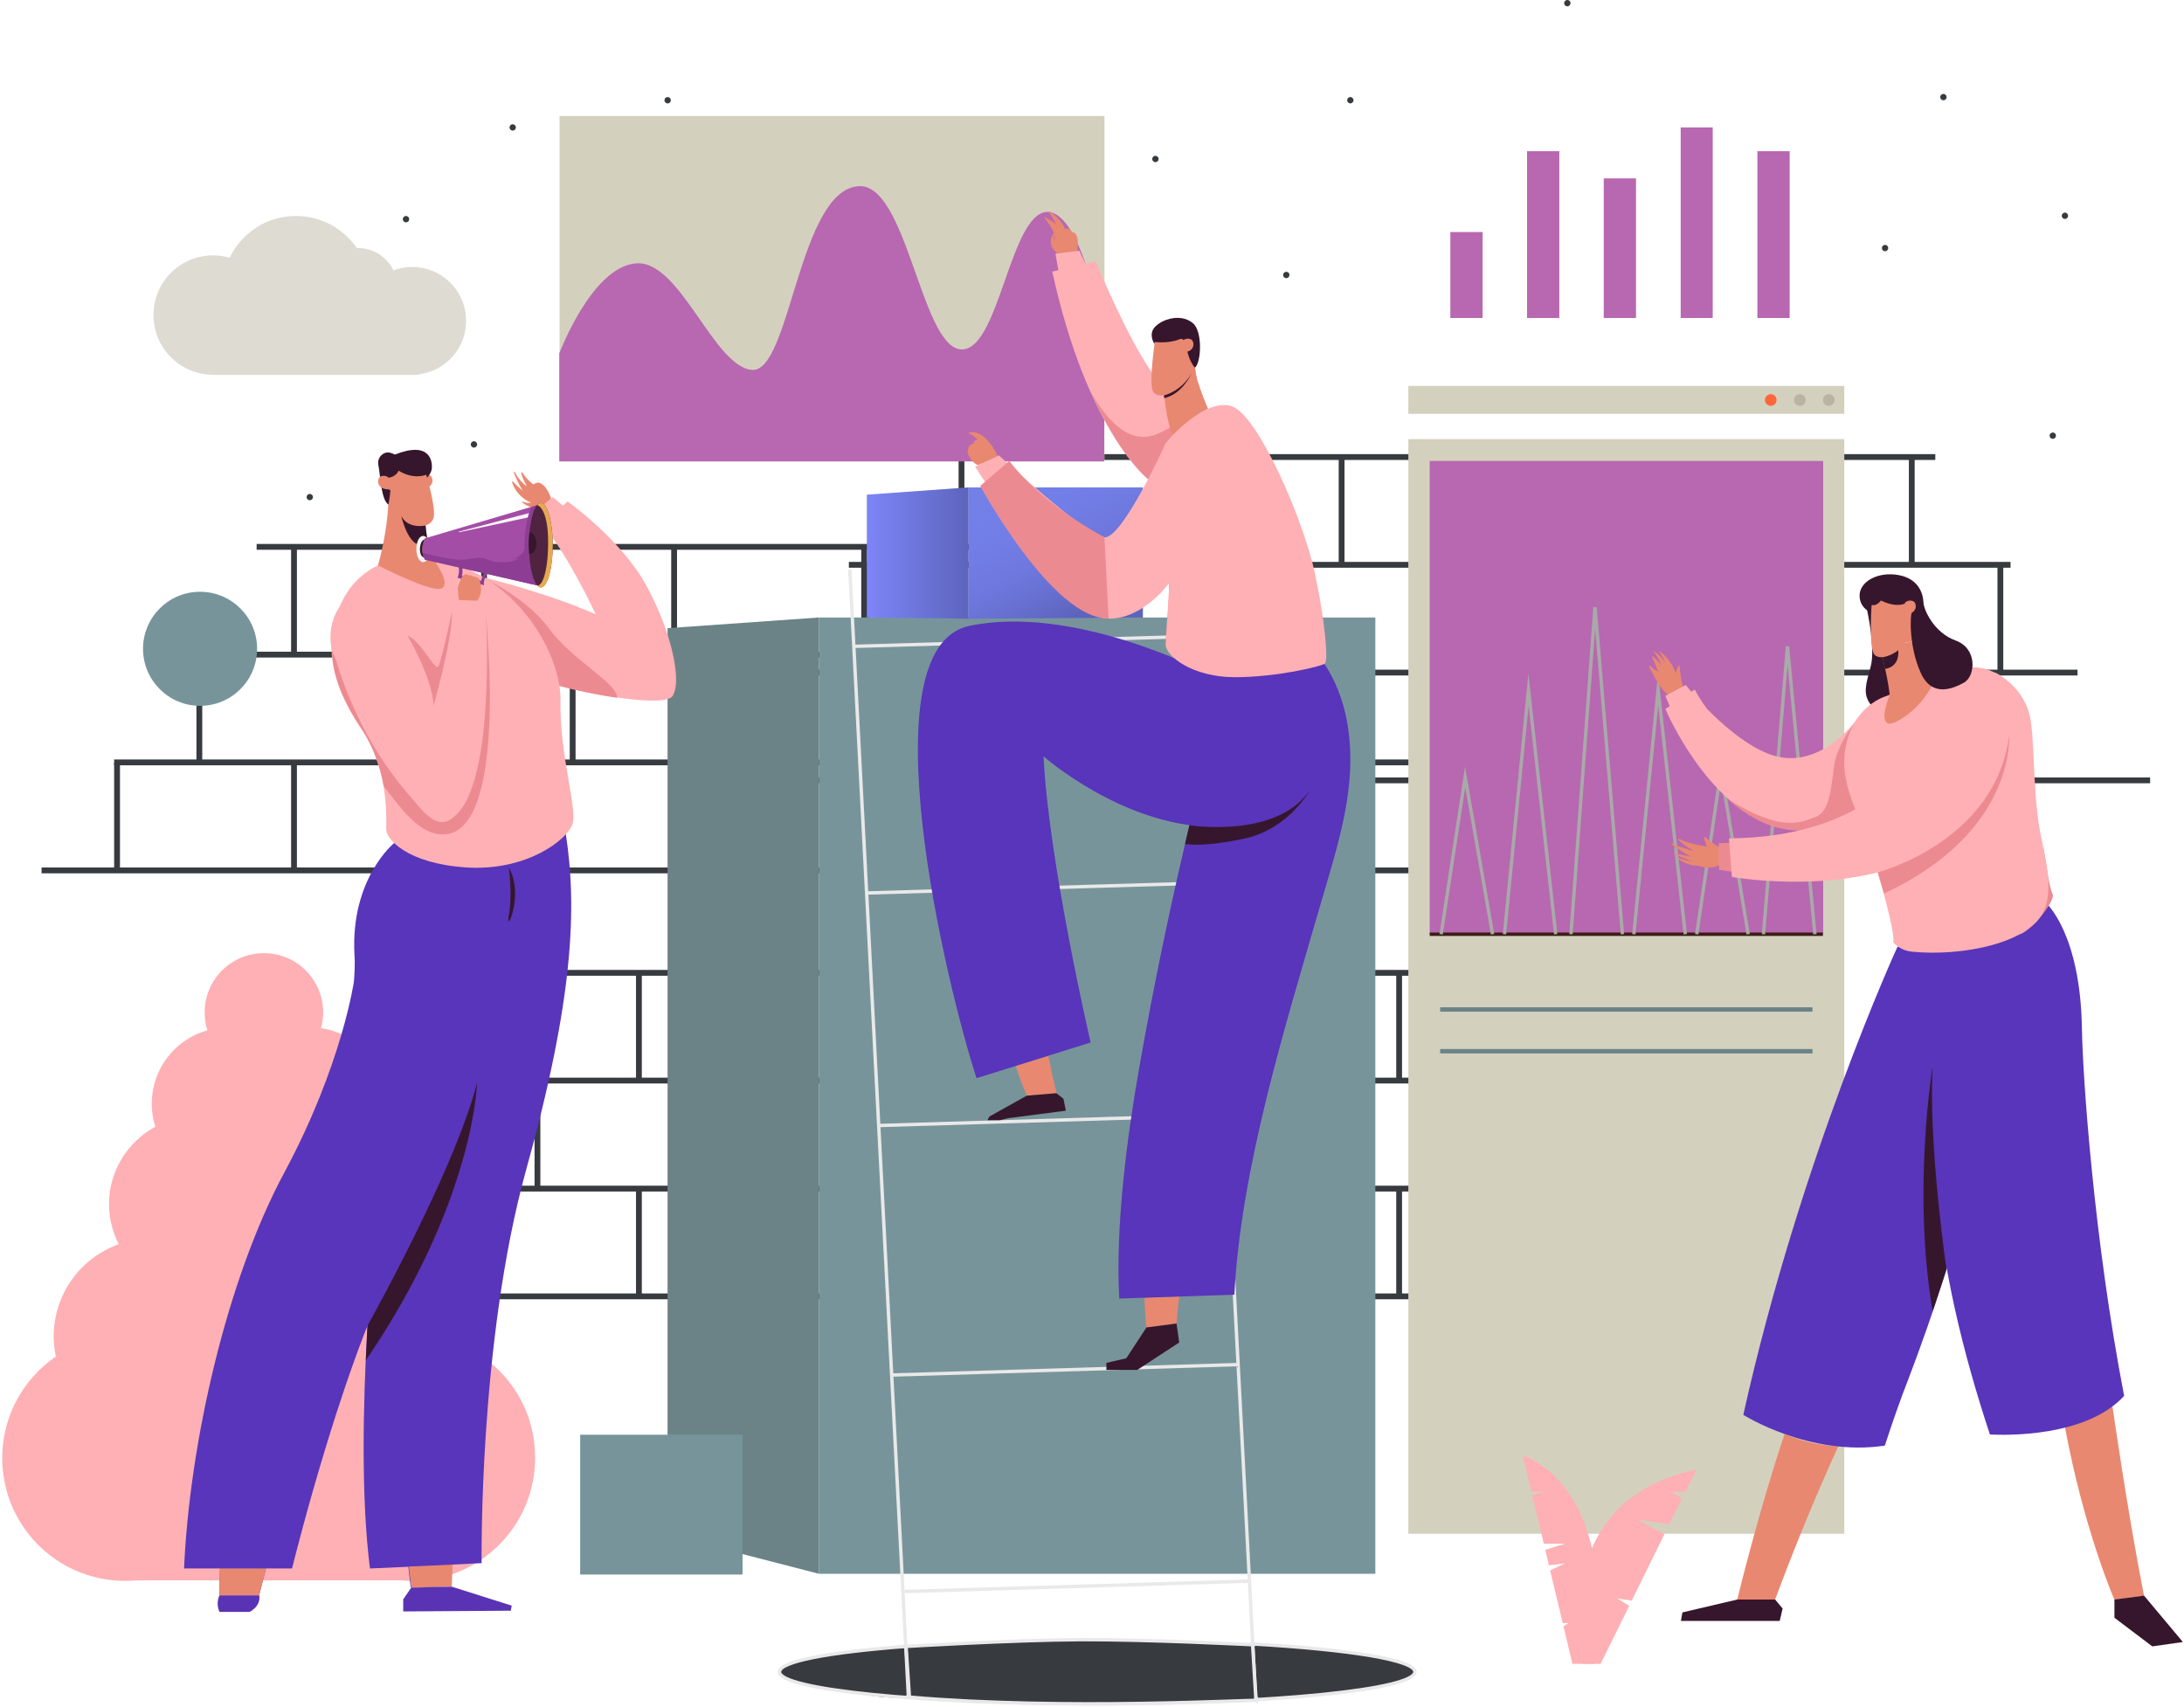 <svg width="646" height="505" fill="none" xmlns="http://www.w3.org/2000/svg"><path d="M572.44 134.328H273.342v1.723H572.44v-1.723zm22.256 31.877h-343.61v1.723h343.61v-1.723zm19.816 31.877H231.199v1.723h383.313v-1.723zm21.466 31.877H209.732v1.723h426.246v-1.723z" fill="#373B40"/><path d="M285.26 135.19h-1.723v31.877h1.723V135.19zm-28 31.948h-1.723v31.877h1.723v-31.877zm-24.338 31.877h-1.723v31.877h1.723v-31.877zm108.554-63.825h-1.723v31.877h1.723V135.19zm56.215 0h-1.723v31.877h1.723V135.19zm56.216 0h-1.724v31.877h1.724V135.19zm56.215 0h-1.723v31.877h1.723V135.19zm56.215 0h-1.723v31.877h1.723V135.19zm-254.872 31.948h-1.723v31.877h1.723v-31.877zm56.216 0h-1.723v31.877h1.723v-31.877zm56.215 0h-1.723v31.877h1.723v-31.877zm56.216 0h-1.723v31.877h1.723v-31.877zm56.215 0h-1.723v31.877h1.723v-31.877zm56.215 0h-1.723v31.877h1.723v-31.877zM285.26 199.015h-1.723v31.877h1.723v-31.877zm56.216 0h-1.723v31.877h1.723v-31.877zm56.215 0h-1.723v31.877h1.723v-31.877zm56.216 0h-1.724v31.877h1.724v-31.877zm56.215 0h-1.723v31.877h1.723v-31.877zm56.215 0h-1.723v31.877h1.723v-31.877z" fill="#373B40"/><path d="M375.004 160.893H75.906v1.723h299.098v-1.723zm22.185 31.876H53.579v1.723h343.61v-1.723zm19.887 31.877H33.763v1.723h383.313v-1.723zm21.466 31.949H12.296v1.723h426.246v-1.723z" fill="#373B40"/><path d="M87.824 161.754h-1.723v31.877h1.723v-31.877zm-28 31.949h-1.723v31.877h1.723v-31.877zM35.486 225.58h-1.723v31.877h1.723V225.58zm108.554-63.826h-1.723v31.877h1.723v-31.877zm56.215 0h-1.723v31.877h1.723v-31.877zm56.216 0h-1.724v31.877h1.724v-31.877zm56.215 0h-1.723v31.877h1.723v-31.877zm56.215 0h-1.723v31.877h1.723v-31.877zm-254.872 31.949h-1.723v31.877h1.723v-31.877zm56.216 0h-1.723v31.877h1.723v-31.877zm56.215 0h-1.723v31.877h1.723v-31.877zm56.216 0h-1.723v31.877h1.723v-31.877zm56.215 0h-1.723v31.877h1.723v-31.877zm56.216 0h-1.724v31.877h1.724v-31.877zM87.824 225.58h-1.723v31.877h1.723V225.58zm56.216 0h-1.723v31.876h1.723V225.58zm56.215 0h-1.723v31.876h1.723V225.58zm56.216 0h-1.723v31.876h1.723V225.58zm56.215 0h-1.723v31.876h1.723V225.58zm56.215 0h-1.723v31.876h1.723V225.58zm51.908 61.313H121.712v1.723h299.097v-1.723zm22.257 31.877H99.456v1.723h343.61v-1.723zm19.815 31.948H79.568v1.723h383.313v-1.723zm21.467 31.877H58.101v1.723h426.247v-1.723z" fill="#373B40"/><path d="M133.63 287.754h-1.724v31.877h1.724v-31.877zm-27.929 31.949h-1.723v31.877h1.723v-31.877zm-24.338 31.948H79.64v31.877h1.723v-31.877zm108.482-63.897h-1.723v31.877h1.723v-31.877zm56.215 0h-1.723v31.877h1.723v-31.877zm56.216 0h-1.723v31.877h1.723v-31.877zm56.215 0h-1.723v31.877h1.723v-31.877zm56.216 0h-1.723v31.877h1.723v-31.877zm-254.872 31.949h-1.723v31.877h1.723v-31.877zm56.215 0h-1.723v31.877h1.723v-31.877zm56.216 0h-1.724v31.877h1.724v-31.877zm56.215 0h-1.723v31.877h1.723v-31.877zm56.215 0h-1.723v31.877h1.723v-31.877zm56.216 0h-1.723v31.877h1.723v-31.877zM133.63 351.652h-1.724v31.877h1.724v-31.877zm56.215-.001h-1.723v31.877h1.723v-31.877zm56.215 0h-1.723v31.877h1.723v-31.877zm56.216 0h-1.723v31.877h1.723v-31.877zm56.215 0h-1.723v31.877h1.723v-31.877zm56.215 0h-1.723v31.877h1.723v-31.877z" fill="#373B40"/><path d="M142.532 401.19c.431-1.939.646-3.877.646-5.959 0-12.564-8.041-23.262-19.241-27.282 1.867-3.59 2.872-7.611 2.872-11.846 0-9.908-5.528-18.524-13.713-22.903.718-2.154 1.077-4.451 1.077-6.821 0-11.343-8.328-20.676-19.24-22.256a17.03 17.03 0 00.645-4.667c0-9.692-7.825-17.518-17.518-17.518-9.692 0-17.518 7.826-17.518 17.518 0 1.867.288 3.662.79 5.313-9.477 2.657-16.441 11.344-16.441 21.682 0 2.37.359 4.667 1.077 6.821-8.113 4.379-13.713 12.995-13.713 22.902 0 4.308 1.077 8.329 2.872 11.847-11.2 4.02-19.241 14.646-19.241 27.282 0 2.01.215 4.02.646 5.959C6.983 407.795.665 418.78.665 431.272c0 20.031 16.226 36.328 36.329 36.328 1.148 0 2.297-.072 3.374-.144h78.185c1.148.072 2.225.144 3.374.144 20.031 0 36.328-16.226 36.328-36.328.072-12.564-6.174-23.549-15.723-30.082z" fill="#FFB0B4"/><path d="M545.517 129.877H416.573v323.795h128.944V129.877z" fill="#D4D0BE"/><path d="M539.271 136.339h-116.38v311.589h116.38V136.339z" fill="#D4D0BE"/><path d="M539.271 136.339h-116.38v139.928h116.38V136.339z" fill="#B768B0"/><path d="M545.517 114.154H416.573v8.256h128.944v-8.256z" fill="#D4D0BE"/><path d="M536.112 310.297H425.978v1.293h110.134v-1.293zm0-12.348H425.978v1.292h110.134v-1.292z" fill="#6B8387"/><path d="M372.778 486.41s26.277 1.293 35.036 3.734 14 3.374 8.903 6.246c-5.098 2.943-35.898 6.102-42.503 6.318 0 0-2.369 1.148-2.872-2.657-.574-3.877-2.441-14.718 1.436-13.641z" fill="#373B40"/><path d="M266.809 465.518h-24.554V182.646h164.554v282.872h-37.333" fill="#78949B"/><path d="M152.583 37.692a.95.95 0 01-.933.934.95.95 0 01-.933-.934.95.95 0 01.933-.933.95.95 0 01.933.933zM120.06 65.764a.934.934 0 10.001-1.867.934.934 0 00-.001 1.867zm261.334 15.58a.95.95 0 01-.934.933.95.95 0 01-.933-.933.95.95 0 01.933-.934c.575 0 .934.36.934.934zm-39.631-33.385a.933.933 0 100-1.867.933.933 0 000 1.867zM233.855 62.892a.95.95 0 01-.933.934.95.95 0 01-.933-.934.95.95 0 01.933-.933.95.95 0 01.933.933zm340.954-33.241a.933.933 0 100-1.865.933.933 0 000 1.865zM464.532.933a.95.95 0 01-.933.934.95.95 0 01-.934-.934.95.95 0 01.934-.933c.502 0 .933.359.933.933zm93.98 72.441a.95.95 0 01-.934.934.95.95 0 01-.933-.934.95.95 0 01.933-.933.95.95 0 01.934.933zm53.2-9.548a.95.95 0 01-.934.933.95.95 0 01-.933-.933.95.95 0 01.933-.934.95.95 0 01.934.934zm-3.59 65.046a.95.95 0 01-.934.933.95.95 0 01-.933-.933.95.95 0 01.933-.934c.575 0 .934.431.934.934zM400.347 29.651a.95.95 0 01-.933.933.95.95 0 01-.933-.933.95.95 0 01.933-.933.95.95 0 01.933.933zm-202.892.933a.933.933 0 100-1.865.933.933 0 000 1.865zm-14 42.79a.95.95 0 01-.933.934.95.95 0 01-.933-.934.95.95 0 01.933-.933.95.95 0 01.933.933zm-90.892 73.662a.95.95 0 01-.933.933.95.95 0 01-.934-.933.95.95 0 01.934-.933.95.95 0 01.933.933zm47.6-14.646a.934.934 0 10-.001-1.867.934.934 0 00.001 1.867z" fill="#373B40"/><path d="M353.896 168.503l17.518 334.205m-107.549-95.99l102.308-3.087m-106.184-70.718l102.379-3.087m-105.969-65.693l102.308-3.015M252.522 191.19l102.308-3.016m-87.231 282.585l102.307-3.087" stroke="#E9E9E9" stroke-miterlimit="10"/><path d="M242.255 465.518l-44.8-11.559V185.805l44.8-3.159v282.872z" fill="#6B8387"/><path d="M157.824 143.302a12.848 12.848 0 01-3.302-3.517h-.287s-.072-.001-.072.071V140a18.79 18.79 0 001.723 3.877c-1.508-1.077-2.728-2.513-3.59-4.236-.072-.072-.143-.072-.215-.072-.072 0-.144.072-.072.216v.071c.718 1.867 1.58 3.662 2.656 5.313-1.005-.861-2.01-1.723-2.943-2.728h-.216s0 .072-.071.072v.071c.861 2.729 3.015 5.026 5.672 6.103-.79.144-1.58.072-2.442-.287-.215-.072-.358.143-.143.287 1.508 1.077 3.159 1.723 5.026 1.867.071 0 .071 0 .143-.072l3.231-2.8c.072-.072.072-.072.072-.144-.359-1.795-2.8-6.318-5.17-4.236zm-33.025-2.297s.861-.862 2.225-.431 1.58 3.949-2.225 3.877c0 0-.503-2.585 0-3.446z" fill="#E98870"/><path d="M191.281 173.384c-7.539-13.856-23.405-25.056-23.405-25.056l-1.364 1.22a217.767 217.767 0 00-3.016-2.512l-5.241 4.379c.933.79 1.867 1.867 2.872 3.015l-.79.718c7.18 7.898 15.867 26.564 15.867 26.564-14.359-6.389-33.385-10.984-33.385-10.984-.933 4.092 11.775 26.851 16.011 29.723 4.164 2.872 37.477 9.692 40.133 5.385 2.728-4.236-.144-18.524-7.682-32.452z" fill="#FFB0B4"/><path d="M158.83 200.523c2.297 1.579 13.641 4.379 23.692 5.887.215-4.308-13.282-11.128-20.103-20.461-6.748-9.262-19.6-15.077-19.6-15.077-.861 4.02 11.846 26.779 16.011 29.651z" fill="#EC8A92"/><path d="M167.373 246.759l-38.625 8.543-17.59 79.836.646 18.38s-7.682 68.923-2.369 110.42l11.343-.502c.431 3.948.718 6.174.718 6.174l11.99-.359.215-6.461 8.759-.431s-.933-65.405 13.139-116.236c14.143-50.759 15.077-77.754 11.774-99.364z" fill="#5835BA"/><path d="M149.64 274.902c.143-6.102-.287-12.348-1.292-18.882l-31.734-6.676s-12.923 10.41-11.774 32.882c0 0 .287 2.8-.144 8.041 0 0-3.518 24.769-20.605 56.574s-28 79.979-29.651 117.097h10.626c-.072 2.585-.144 5.241-.144 7.97h11.703s.79-2.944 2.082-7.97h7.681s16.729-68.277 33.816-95.989c17.087-27.785 29.795-73.877 31.087-89.17.216-1.938-.431-3.159-1.651-3.877z" fill="#5835BA"/><path d="M119.63 164.913s-14.718.933-19.816 16.297c-3.805 11.272-1.436 21.682 7.036 34.39 8.472 12.636 7.323 27.067 7.395 29.795.072 2.8 6.103 10.051 23.836 11.2 17.733 1.077 29.651-8.185 31.231-12.78 1.579-4.595-3.877-20.461-3.518-36.543.287-16.082-17.303-43.867-46.164-42.359z" fill="#FFB0B4"/><path d="M111.804 167.21s15.292 7.969 18.667 6.892c3.374-1.077-2.37-8.83-2.37-8.83s-7.251-2.154-16.297 1.938z" fill="#E98870"/><path d="M111.804 167.21s3.159-10.338 3.159-21.61h10.984s-1.22 13.138 2.154 19.743c0 0-2.584 4.954-16.297 1.867z" fill="#E98870"/><path d="M125.158 137.487h-10.195v12.851h10.195v-12.851z" fill="#E98870"/><path d="M125.158 137.487s3.231 9.621 3.231 14.646c0 5.026-9.118 4.81-10.124-1.005-.071 0 3.59-13.354 6.893-13.641z" fill="#E98870"/><path d="M125.876 155.436s-5.098 1.22-7.18-2.8c0 0 2.513 11.415 7.898 7.969 0 0-.575-3.446-.718-5.169z" fill="#36162C"/><path d="M158.901 149.405l-33.241 9.836s-1.723 3.087 0 6.246l33.241 7.682" fill="#A44DA7"/><path d="M125.66 165.487c-1.723-3.159 0-6.246 0-6.246l.575-.144c-.288-.359-.718-.574-1.077-.574-1.149 0-2.011 1.723-2.011 3.877s.934 3.877 2.011 3.877c.359 0 .718-.216 1.077-.575l-.575-.215z" fill="#F9F7F5"/><path d="M143.178 173.097l-7.825-2.154.143-.502c.575-1.723 0-3.662 0-3.662l-.287-.861 10.841 2.441-1.077.646c-1.651 1.005-1.867 3.374-1.867 3.446l.072.646zm-6.533-2.8l5.672 1.508c.143-.718.502-1.939 1.364-2.944l-7.036-1.579c.144.79.287 1.867 0 3.015zm20.533 2.441l1.723.431v-23.692l-1.723.502c0-.072-4.523 9.477 0 22.759z" fill="#8E3D94"/><path d="M163.496 161.251c0 6.892-1.579 12.492-3.518 12.492-1.938 0-3.518-5.6-3.518-12.492 0-6.892 1.58-12.492 3.518-12.492 1.939 0 3.518 5.6 3.518 12.492z" fill="#502340"/><path d="M159.978 148.759c-.359 0-.789.215-1.077.646 0 0 3.303.646 3.231 11.343-.072 9.047-1.938 12.708-3.231 12.421.359.431.718.646 1.077.646 1.939 0 3.518-5.6 3.518-12.492 0-6.892-1.579-12.564-3.518-12.564z" fill="#E7AA4F"/><path d="M156.46 151.774l-20.676 5.456v.216l20.317-4.38.359-1.292z" fill="#F9F7F5"/><path d="M155.671 162.328h-.431c-.431 4.595-7.682 4.523-10.913 3.231-3.159-1.293-5.097.143-8.544 0-3.374-.144-10.553-2.011-10.769-2.011.072.647.287 1.293.646 2.011l31.949 7.323-1.938-10.554z" fill="#8E3D94"/><path d="M155.24 162.328s-.934 2.513-3.59 3.015c0 0 2.154.216 3.518-1.077 1.364-1.22.072-1.938.072-1.938z" fill="#8E3D94"/><path d="M156.532 163.764c.072 0 .144.072.216.072 1.148-.072 2.01-1.508 1.938-3.303-.072-1.651-1.005-2.943-2.082-3.087a31.88 31.88 0 00-.215 3.805c.071.862.071 1.723.143 2.513zm-31.015-4.164s-.862.071-1.221 1.938c-.287 1.58.216 3.231 1.077 3.303 0 0-1.077-2.154.144-5.241zm-16.8 232.472s25.631-45.59 32.379-71.723c0 0-.789 34.964-32.882 81.989l.503-10.266zm41.784-135.405s1.149 7.825 0 14.071c-1.148 6.246 4.667-6.03 0-14.071z" fill="#36162C"/><path d="M143.753 182.574l-1.652 5.098c1.364 38.194-4.81 60.882-14.502 54.348-10.482-7.107-28.646-47.959-28.646-47.959-.36-.789-.647-1.579-.79-2.441.072 7.61 2.943 15.221 8.759 23.908 3.805 5.744 5.672 11.846 6.605 17.015 4.595 6.031 9.692 13.139 15.867 14.144 21.538 3.59 14.359-64.113 14.359-64.113z" fill="#EC8A92"/><path d="M143.753 182.574l-1.867-.646c-.072-1.364-.144-2.728-.215-4.164l-6.677-.359s-.072.79-.288 2.01l-.861-.287c-.144 8.903-4.164 24.769-5.385 29.292-.072.072-.071.216-.143.288 0 0-4.164-21.108-15.364-30.011-9.047-7.179-15.293 1.723-15.22 9.908 0 1.939.358 3.805 1.148 5.456 0 0 .215.431.502 1.149 2.729 9.262 9.334 26.636 23.19 41.713 1.795 2.226 3.446 3.949 4.954 5.026 1.579 1.077 3.015 1.364 4.379.933.431-.144.79-.287 1.149-.503 13.785-7.323 10.698-59.805 10.698-59.805z" fill="#FFB0B4"/><path d="M120.563 188.03s7.467 12.78 7.682 20.677c0 0 5.6-19.528 5.456-27.856 0 0-3.015 14.359-4.02 16.154-.933 1.795-4.954-7.251-9.118-8.975z" fill="#EC8A92"/><path d="M64.922 471.907h11.703s.79-2.943 2.082-7.969H64.994c0 2.657-.072 5.241-.072 7.969zm56.718-2.297l11.99-.359.215-6.461-12.923.574c.431 4.021.718 6.246.718 6.246z" fill="#E98870"/><path d="M114.963 141.292s2.082-.144 2.943-2.082c0 0 3.877 2.728 8.185 1.22l.215.862s1.293-1.221 1.436-2.8c.144-2.01-.502-8.185-10.984-4.02 0 0-.862-.575-2.011-.647-1.148-.071-3.374 1.221-2.8 3.949.575 2.728.718 9.98 2.944 11.487 0 0 .574-3.087.574-4.307l-.502-.144v-3.518z" fill="#36162C"/><path d="M114.963 141.292s-.862-.861-2.226-.431c-1.364.431-1.579 3.949 2.226 3.877 0 0 .502-2.584 0-3.446zm20.82 36.185s-.574-2.657-.287-4.308c.287-1.58 1.436-3.015 1.939-3.231 0 0 .646-.287 1.292.287 0 0 .79-.215 1.292.359 0 0 .718-.215 1.077.287 0 0 .718.072.718.718 0 0 1.508 3.303-.718 6.103l-5.313-.215z" fill="#E98870"/><path d="M135.424 173.6s-.143-1.795.359-2.441l.431.143-.79 2.298z" fill="#FFC1BD"/><path d="M64.922 471.907s-1.22 2.154 0 4.883h8.902s3.375-1.58 2.872-4.883H64.922zm56.718-2.297l-2.369 3.446v3.59l31.805-.216.287-1.507-17.733-5.6-11.99.287z" fill="#5A33B4"/><path d="M266.306 487.128s-27.784 2.154-32.953 5.098c-5.17 3.015-3.016 5.6 18.02 8.256 0 0 17.518 3.733 17.303 0-.216-3.805.646-13.641-2.37-13.354z" fill="#373B40"/><path d="M370.553 486.267c28.646 1.651 47.959 4.738 47.959 8.256 0 5.241-42.072 9.477-93.98 9.477s-93.979-4.236-93.979-9.477c0-3.087 14.646-5.815 37.405-7.538" stroke="#E9E9E9" stroke-miterlimit="10"/><path d="M371.497 502.995c-.048-.456-.677-11.048-.997-16.495 0 0-30.986-1.598-51-1.5-20.014.098-51.5 2-51.5 2l1 15c46.305 3.983 102.032.628 102.497.995z" fill="#373B40"/><path d="M371.497 502.995c-.048-.456-.677-11.048-.997-16.495 0 0-30.986-1.598-51-1.5-20.014.098-51.5 2-51.5 2l1 15c46.305 3.983 102.032.628 102.497.995zm0 0c.002.001.003.005.003.005 0 .015-.001.013-.003-.005z" stroke="#E9E9E9"/><path d="M251.373 168.503l17.303 333.128" stroke="#E9E9E9" stroke-miterlimit="10"/><path d="M286.481 144.164v38.841l51.549-.359v-38.482h-51.549z" fill="#6F7FE3"/><path d="M286.481 144.164v38.841l51.549-.359v-38.482h-51.549z" fill="url(#paint0_linear)"/><path d="M286.481 144.164l-30.082 2.154v36.328l30.082.359v-38.841z" fill="url(#paint1_linear)"/><path d="M542.645 118.318c0 .933-.79 1.723-1.723 1.723s-1.723-.79-1.723-1.723c0-.934.79-1.723 1.723-1.723 1.005 0 1.723.789 1.723 1.723zm-8.544 0c0 .933-.789 1.723-1.723 1.723-.933 0-1.723-.79-1.723-1.723 0-.934.79-1.723 1.723-1.723.934 0 1.723.789 1.723 1.723z" fill="#B9B3A1"/><path d="M525.486 118.318c0 .933-.79 1.723-1.723 1.723s-1.723-.79-1.723-1.723c0-.934.79-1.723 1.723-1.723 1.005 0 1.723.789 1.723 1.723z" fill="#FF663C"/><path d="M422.891 276.338h116.308" stroke="#3D1C16" stroke-miterlimit="10"/><path d="M426.266 276.339l7.107-46.524 8.113 46.524m3.518 0l7.108-72.37 8.041 72.37m4.523-.001l7.107-96.707 8.113 96.707m3.375.001l7.179-72.37 8.041 72.37m3.374-.001l7.18-48.389 8.041 48.389m4.523 0l7.108-85.148 8.113 85.148" stroke="#A9A9A9" stroke-miterlimit="10"/><path d="M178.788 465.734h-7.179V424.38h48.031v41.354h-10.913" fill="#78949B"/><path d="M430.43 94.052h-1.436V68.636h9.549v25.416h-2.226m16.8-.001h-1.436V44.728h9.549v49.323h-2.154m16.728.001h-1.436V52.769h9.549v41.283h-2.154m16.8 0h-1.436v-56.36h9.477v56.36h-2.154m16.8-.001h-1.436V44.728h9.549v49.323h-2.154" fill="#B768B0"/><path d="M59.178 208.779c9.318 0 16.872-7.553 16.872-16.871 0-9.318-7.554-16.872-16.872-16.872s-16.871 7.554-16.871 16.872 7.553 16.871 16.871 16.871z" fill="#78949B"/><path d="M137.865 94.913a15.903 15.903 0 00-21.466-14.934c-1.939-3.948-5.887-6.605-10.554-6.605h-.287c-3.949-5.743-10.554-9.476-18.02-9.476-8.688 0-16.083 5.025-19.6 12.348-1.508-.43-3.16-.718-4.883-.718-9.764 0-17.661 7.898-17.661 17.662s7.897 17.661 17.661 17.661h60.81v-.143c7.898-.934 14-7.682 14-15.795z" fill="#DEDBD3"/><path d="M326.686 34.318h-161.18v102.02h161.18V34.318z" fill="#D4D0BE"/><path d="M326.614 136.339v-35.611c-5.528-30.943-12.42-38.195-16.872-38.051-11.128.359-14.287 42.072-25.774 40.636-11.559-1.436-15.795-49.036-29.938-48.246-17.806 1.005-20.247 55.21-31.59 54.348-11.344-.861-21.252-32.594-34.318-31.518-13.067 1.006-22.687 26.636-22.687 26.636v31.949h161.179v-.143z" fill="#B768B0"/><path d="M502.368 252.718a168.194 168.194 0 01-7.897-2.585c-.072 0-.144.072-.072.144 2.584.933 5.241 1.795 7.897 2.585.144 0 .144-.144.072-.144zm-6.461-53.057c.071 0 .071-.143 0-.143-.072 0-.072.143 0 .143z" fill="#F06567"/><path d="M508.686 250.708c-.072-.072-.072-.072-.072-.144-1.579-.79-2.943-1.723-4.164-2.943-.144-.144-.287 0-.287.143-.072 1.005.431 1.723.718 2.657-2.728-.503-5.672-1.006-8.185-2.298h-.215s-.072 0-.072.072v.215a25.088 25.088 0 004.882 3.446l-5.887-1.866c-.216-.144-.503-.287-.718-.431-.215-.144-.359.144-.144.287 1.867 1.221 3.734 2.657 5.744 3.59-1.723-.359-3.446-.718-5.169-1.149h-.072s-.072 0-.072.072v.072s0 .072.072.072c1.795.861 3.59 1.579 5.456 2.297a19.507 19.507 0 01-4.02-1.077c-.216-.072-.287.215-.144.287a10.165 10.165 0 006.175 2.082c1.938.718 4.092.718 5.959-.143l.071-.072c0-1.723.072-3.446.144-5.169zm-11.846-53.775c0-.144-.215-.215-.287-.072-.431.79-.79 1.508-.862 2.37-.861-2.513-2.369-4.739-4.523-6.39h-.287v.143a11.794 11.794 0 011.723 3.088c-.862-1.293-1.867-2.37-3.159-3.303-.072-.072-.144 0-.144 0v.215a14.747 14.747 0 012.154 3.877c-.718-1.005-1.579-1.866-2.513-2.656h-.215l-.072.072v.143c.718 1.364 1.221 2.8 1.795 4.236a7.731 7.731 0 01-2.297-1.723h-.288l-.071.072v.215c1.579 2.872 2.943 6.246 5.6 8.257h.072c0 .071.071.071.143.071 1.436-.574 2.872-1.148 4.164-2.01 0 0 0-.072.072-.072v-.143c-.574-2.082-.862-4.236-1.005-6.39z" fill="#E98870"/><path d="M552.265 180.492s2.513 11.2 1.077 16.585c-1.436 5.384-2.441 8.184 0 11.343 2.441 3.159 10.052.718 9.98-5.026-.072-5.743-5.528-23.979-9.046-24.912-3.446-.934-2.011 2.01-2.011 2.01z" fill="#36162C"/><path d="M550.183 211.508s-8.687 13.497-21.754 12.707a22.815 22.815 0 01-3.302-.574c-7.251-2.01-14.933-8.616-20.174-13.928a43.827 43.827 0 01-3.662-5.744l-1.005.646c-1.077-1.22-1.651-2.01-1.651-2.01l-6.031 3.231s.431 1.148 1.292 3.015l-1.292.862s11.918 28.287 32.02 34.605c.647.215 1.293.359 1.939.502 1.436.359 2.943.575 4.451.646.216 0 .431.001.718.072h.574c18.452.646 27.785-15.077 27.785-15.077l-9.908-18.953z" fill="#FFB0B4"/><path d="M560.019 230.605l-7.969-15.436-3.59-1.149s-5.169 6.175-6.03 12.995c-.862 6.892-1.436 13.21-5.457 14.646-4.02 1.436-9.764 4.882-25.99-5.384 3.949 3.589 8.544 6.605 13.57 8.184.646.216 1.292.359 1.938.503 1.436.359 2.944.574 4.451.646.216 0 .431 0 .718.072h.575c18.451.646 27.784-15.077 27.784-15.077z" fill="#EC8A92"/><path d="M624.85 416.051s4.451 31.231 9.333 56l-8.759 1.149s-8.902-20.246-14.646-51.118l14.072-6.031zm-96.995 8.113c-7.682 22.831-14 48.964-14 48.964h11.2c6.605-17.733 12.636-32.02 18.667-45.302-7.323-.575-10.769-1.652-15.867-3.662z" fill="#E98870"/><path d="M557.507 427.61c2.153-6.605 4.451-13.282 6.964-19.672 15.507-40.708 23.764-75.815 23.477-85.077-.288-9.261-2.083-48.39-2.083-48.39l-24.625 5.6s-28.646 62.247-45.59 138.421c0 0 19.528 12.42 41.857 9.118z" fill="#5835BA"/><path d="M628.296 412.892c-8.974-46.451-12.277-94.554-12.492-108.913-.503-28-10.554-36.831-10.554-36.831l-28.646 13.354s-7.682 3.159-3.949 68.277c1.436 25.487 8.257 52.339 15.939 75.528 4.451.216 28.359.934 39.702-11.415z" fill="#5835BA"/><path d="M564.867 175.417l-11.124 1.822 2.308 14.1 11.125-1.822-2.309-14.1z" fill="#E98870"/><path d="M574.019 205.046s-5.743 42.862-65.62 44.369l.072 7.826s35.825 7.108 60.594-4.667c26.062-12.42 25.057-41.713 25.057-41.713s.502-11.559-7.18-12.994c-6.677-1.293-11.415.933-12.923 7.179z" fill="#EC8A92"/><path d="M590.245 199.015s8.903 4.092 10.41 14.144c1.364 9.046.503 24.338 3.662 37.046l-14.072-6.677v-44.513z" fill="#FFB0B4"/><path d="M604.389 250.277s1.651 12.277 2.728 14.143c1.077 1.867-6.031 10.483-9.334 11.847-3.087 1.22 6.175-17.231 6.175-17.231l.431-8.759z" fill="#EC8A92"/><path d="M600.153 232.4c-.431-8.759-2.369-30.154-9.908-33.385-6.677-2.872-9.262-2.656-32.523 6.964 0 0-9.549 2.657-11.846 15.221-1.795 9.764 3.231 18.523 6.246 26.205v.072c.646 1.723 1.22 3.374 1.579 5.025 2.441 7.898 6.749 22.472 6.318 26.277 1.436 1.508 3.231 2.513 5.6 2.728 14.503 1.436 35.395-2.441 39.2-12.707 4.021-10.482-4.236-27.57-4.666-36.4z" fill="#FFB0B4"/><path d="M558.942 205.62s-3.23 7.539-.359 8.4c1.652.503 10.267-4.164 14.072-13.784l-13.713 5.384z" fill="#E98870"/><path d="M558.942 205.62s-.359-4.81-2.943-14.287l11.128-1.795s.79 5.457 5.456 10.626l-9.907 6.892-3.734-1.436z" fill="#E98870"/><path d="M553.701 177.189s-1.148 14.575.79 16.513c1.939 1.939 7.61-.431 9.118-4.236 1.436-3.733-4.092-12.779-9.908-12.277z" fill="#E98870"/><path d="M575.742 375.415s-5.384-36.615-4.092-59.949c0 0-6.103 36.472 0 72.37l4.092-12.421z" fill="#36162C"/><path d="M511.414 247.979l.862 11.416s41.21 7.323 64.471-11.416l-14.574-19.528s-12.995 19.313-50.759 19.528z" fill="#FFB0B4"/><path d="M555.424 258.03s34.893-9.046 38.841-40.492c0 0 2.226 28.503-36.974 46.739l-1.867-6.247z" fill="#EC8A92"/><path d="M556.788 194.42s2.585-.359 4.667-2.082c0 0 .79 4.739-3.877 5.528l-.79-3.446z" fill="#36162C"/><path d="M564.973 177.62s-2.656 2.944-8.615 0c0 0-1.221 1.795-2.8 1.293l-.144 2.225s-3.374-1.149-3.374-5.025c0-3.877 5.097-7.108 11.415-6.031 6.318 1.077 7.395 5.887 7.467 8.041.072 2.154 3.015 8.974 9.549 11.343 6.533 2.37 5.887 10.626 2.369 12.493-2.944 1.579-9.334 4.595-12.708-2.944-3.446-7.538-3.231-16.872-2.585-18.02l-.574-3.375z" fill="#36162C"/><path d="M563.537 178.195s.862-.862 2.226-.431c1.364.431 1.579 3.949-2.226 3.877 0 0-.431-2.657 0-3.446z" fill="#E98870"/><path d="M513.855 473.128l-16.225 3.805-.431 2.513h29.22l.862-3.662-2.226-2.656h-11.2zm111.569 0v5.384l11.2 8.472 9.047-1.292-11.488-13.713-8.759 1.149z" fill="#36162C"/><path d="M295.024 134.831c-1.292-3.016-4.523-7.826-8.4-6.893 0 0-.071 0-.071.072-.072.072-.072.144 0 .144 0 0 0 .072.071.072 1.006.43 1.867 1.077 2.585 1.794-.718 0-1.292.503-1.22 1.221a1.7 1.7 0 00-1.58 1.58c-.79 1.148.933 3.733 2.585 4.666h.072s.215.144.215.072c2.01-.718 3.805-1.58 5.672-2.585.071.072.071-.071.071-.143zm23.118-65.621a.556.556 0 00-.287-.287l-.071-.072c-.359-.215-.718-.215-.718-.215v-.072c-.431-.79-1.221-1.077-2.083-.861-.789-2.226-2.584-3.734-4.379-5.098-.144-.072-.287 0-.287.144v.143c.861 1.149 1.579 2.298 2.154 3.662-.862-1.005-2.154-1.58-3.303-2.298h-.144l-.071.072v.144c.789 1.005 1.579 2.082 2.225 3.23.288.575.503 1.077.646 1.652 0-.144-.215-.216-.358-.072-.431.933-.862 2.01-.575 3.087.287 1.077 1.149 1.939 1.939 2.657h.215l5.313-.718h.143a.155.155 0 00.144-.144c.072 0 .072-.072.072-.144 0-1.22.431-3.733-.575-4.81zm-6.318.287c.144.503.216 1.005.216 1.58-.287-.43-.359-1.005-.216-1.58zm26.708 314.318s.144 5.241.574 8.831l8.903-1.149s.287-3.949.79-8.041l-10.267.359zm-38.123-68.564s1.795 5.528 3.374 8.831l8.759-.718s-1.723-7.036-2.441-11.057l-9.692 2.944z" fill="#E98870"/><path d="M339.106 392.646l-5.959 9.118-5.887 1.364v2.082h9.118l12.421-8.113-.79-5.6-8.903 1.149zm-35.394-68.564l-11.057 6.174-.574 1.077h3.733l2.298-.574 17.159-2.226-.718-3.518-2.082-1.651-8.759.718z" fill="#36162C"/><path d="M339.824 108.841c-7.251-10.913-15.723-31.518-15.723-31.518l-3.087.646c-1.149-2.369-1.723-3.805-1.723-3.805l-7.108.862c.288 1.65.575 3.302.862 4.882l-1.795.43c10.338 47.385 28.287 61.385 28.287 61.385 5.887 7.108 10.267 9.98 10.267 9.98l6.892-22.544c-5.959-5.385-11.774-12.708-16.872-20.318z" fill="#FFB0B4"/><path d="M352.46 124.923c-7.395.072-9.764 5.744-16.872 3.949-7.323-1.939-12.994-13.067-12.994-13.067 8.615 19.385 17.087 25.99 17.087 25.99 5.887 7.108 10.266 9.979 10.266 9.979l6.893-22.543a49.553 49.553 0 01-4.38-4.308z" fill="#EC8A92"/><path d="M355.763 198.513s-38.626-19.888-69.139-13.354c-30.584 6.533-6.82 106.041 2.226 133.754l33.744-10.554s-12.421-53.416-13.929-84.646c0 0 23.118 20.461 50.042 20.892 26.923.431 36.4-16.369 36.112-24.482-.861-23.333-12.061-26.277-12.061-26.277l-26.995 4.667z" fill="#5835BA"/><path d="M391.589 196.143c6.964 10.267 8.687 23.334 7.466 35.682-1.22 12.349-5.169 24.267-8.615 36.185-10.482 36.185-23.334 77.323-25.344 114.944l-34.031 1.148c-1.22-21.395 2.441-48.605 5.816-67.774 4.451-25.487 9.764-50.831 15.866-76.031l12.493-39.918 26.349-4.236z" fill="#5835BA"/><path d="M351.814 244.102s25.703 4.093 35.539-10.266c0 0-6.031 11.128-18.739 14.071-12.779 2.872-18.092 1.724-18.092 1.724l1.292-5.529z" fill="#36162C"/><path d="M344.635 131.456s-12.636 27.857-17.949 27.498c-5.385-.359-31.231-24.267-31.231-24.267l-7.036 3.374s20.175 31.447 31.231 41.426c11.056 9.98 26.636-3.446 30.728-15.292 4.093-11.846-5.743-32.739-5.743-32.739z" fill="#FFB0B4"/><path d="M357.342 120.974s-4.451-10.266-4.738-15.436l-8.974 2.298s.502 14.287 3.159 21.036c-.072 0 5.887-5.816 10.553-7.898z" fill="#E98870"/><path d="M351.742 98.072l-9.979 1.65 1.149 14.288 11.128-1.795-2.298-14.143z" fill="#E98870"/><path d="M341.763 99.723s-2.082 13.785-.718 16.082c1.364 2.298 6.462 1.221 8.328-2.943 1.939-4.093-7.61-13.139-7.61-13.139z" fill="#E98870"/><path d="M298.542 136.339l-8.615 7.394s21.467 39.559 37.979 39.2l-1.22-24.051c0 .072-18.092-9.333-28.144-22.543z" fill="#EC8A92"/><path d="M345.855 172.308s3.877-4.524 5.457-7.611c0 0-.646 23.693-6.605 25.918.071 0 1.148-12.636 1.148-18.307z" fill="#FC5440"/><path d="M344.276 116.954s4.882-1.005 8.113-6.39c0 0-2.729 6.103-8.041 7.179l-.072-.789zm4.738-16.657s-2.872 1.364-7.466.862l-.072.574s-1.508-2.154-.431-4.236c1.364-2.584 7.754-5.24 11.774-1.938 2.944 2.44 2.513 11.559.646 13.21 0 0-1.794-1.795-2.441-5.743 0 .071-.43-3.303-2.01-2.729z" fill="#36162C"/><path d="M349.876 100.728s.861-.861 2.225-.431c1.364.431 1.58 3.949-2.225 3.877 0 0-.503-2.656 0-3.446z" fill="#E98870"/><path d="M344.563 131.672c-.215-.862 12.708-15.077 20.461-11.2 7.754 3.876 20.677 33.815 23.908 49.107 3.231 15.293 3.877 25.775 3.016 26.636-.862.862-14.216 4.092-26.708 4.092-12.492 0-20.462-6.246-20.462-9.692 0-3.446 3.662-41.497-.215-58.943zm133.754 341.097l4.308.718 9.692-19.672-8.041-4.379 9.477 1.436 3.805-7.682-3.231-1.939h4.236l3.231-6.533c-45.159 9.262-33.6 57.436-33.6 57.436h5.241l8.472-17.159-3.59-2.226z" fill="#FFB0B4"/><path d="M450.389 430.338l2.584 10.913h3.662l-3.446.934 3.446 14.43h6.318l-5.887 1.795 1.077 4.595 4.738-.574-4.379 2.082 3.733 15.579h1.723l-1.508.934 2.657 11.128h6.318c.071 0 9.118-48.677-21.036-61.816z" fill="#FFB0B4"/><defs><linearGradient id="paint0_linear" x1="291.864" y1="123.641" x2="320.8" y2="180.257" gradientUnits="userSpaceOnUse"><stop stop-color="#7D85F9" stop-opacity="0"/><stop offset=".268" stop-color="#7B83F5" stop-opacity=".268"/><stop offset=".516" stop-color="#757DEA" stop-opacity=".516"/><stop offset=".757" stop-color="#6B73D7" stop-opacity=".757"/><stop offset=".991" stop-color="#5E65BD" stop-opacity=".991"/><stop offset="1" stop-color="#5D64BC"/></linearGradient><linearGradient id="paint1_linear" x1="256.368" y1="163.566" x2="286.483" y2="163.566" gradientUnits="userSpaceOnUse"><stop stop-color="#7D85F9"/><stop offset="1" stop-color="#5D64BC"/></linearGradient></defs></svg>